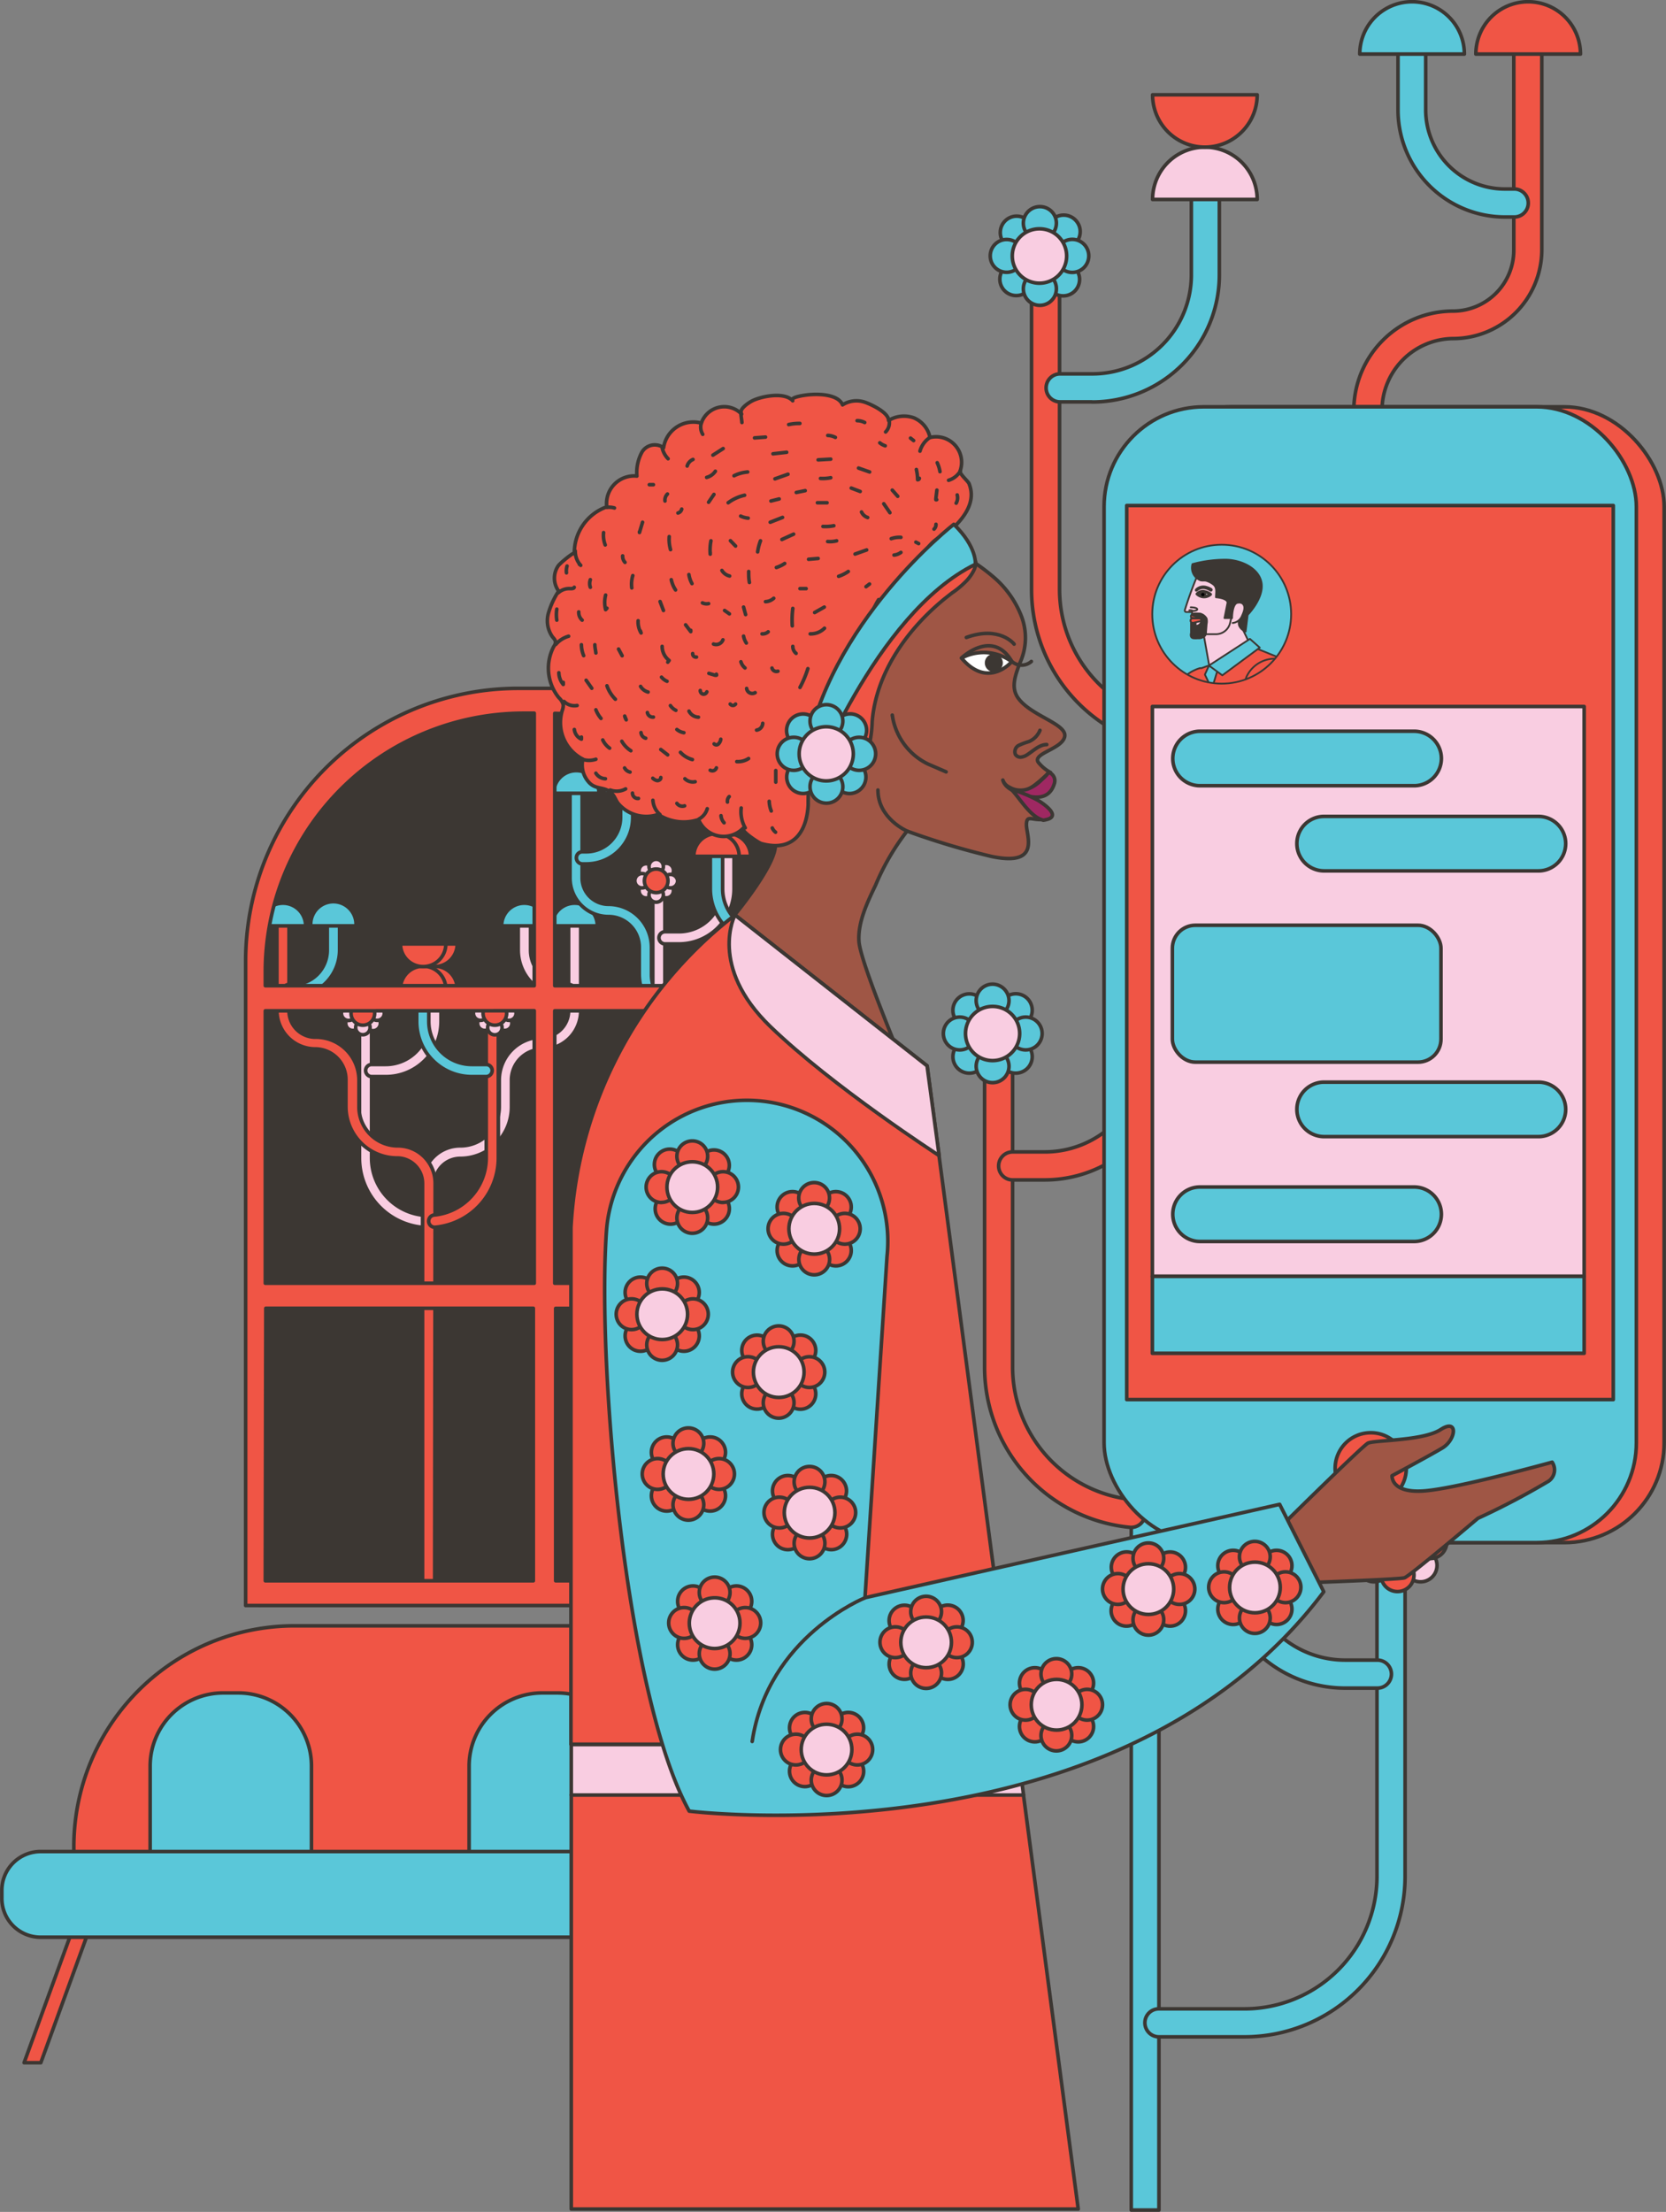 <svg xmlns="http://www.w3.org/2000/svg" viewBox="0 0 162.44 215.58" xmlns:v="https://vecta.io/nano"><rect x="0" y="0" width="162.44" height="215.58" fill="#808080" stroke="none"/><style><![CDATA[.B{stroke:#3c3733}.C{stroke-linejoin:round}.D{stroke-width:.35}.E{fill:#f05545}.F{fill:#f9cde1}.G{fill:#5ac7d9}.H{stroke-linecap:round}.I{fill:none}.J{fill:#3c3733}.K{stroke-width:.173}]]></style><defs><clipPath id="A"><circle cx="119.12" cy="59.86" r="6.77" class="B C G K"/></clipPath></defs><path d="M3.98 201.04H2.35l5.96-16.37h1.62l-5.95 16.37zm24.74-42.58H67.8a0 0 0 0 1 0 0v23.74a0 0 0 0 1 0 0H7.2a0 0 0 0 1 0 0V180a21.52 21.52 0 0 1 21.52-21.54z" class="B C D E"/><g class="G B C D"><path d="M52.87 165h1.47a7.13 7.13 0 0 1 7.13 7.13v10.07a0 0 0 0 1 0 0H45.74a0 0 0 0 1 0 0v-10.04a7.13 7.13 0 0 1 7.13-7.16zm-31.1 0h1.47a7.13 7.13 0 0 1 7.13 7.13v10.07a0 0 0 0 1 0 0H14.64a0 0 0 0 1 0 0v-10.04a7.13 7.13 0 0 1 7.13-7.16z"/><path d="M4 180.46h59.4a0 0 0 0 1 0 0v8.35a0 0 0 0 1 0 0H4A3.78 3.78 0 0 1 .18 185v-.78A3.78 3.78 0 0 1 4 180.46z"/></g><g class="E B C D"><path d="M117.6 132.48h-2.72v-69.3a8.45 8.45 0 0 1 8.43-8.44A8.73 8.73 0 0 0 132 46v-6a9.69 9.69 0 0 1 9.67-9.68 5.94 5.94 0 0 0 5.93-5.93V4.7h2.73v19.67A8.66 8.66 0 0 1 141.7 33a7 7 0 0 0-6.95 7v6a11.45 11.45 0 0 1-11.44 11.44 5.71 5.71 0 0 0-5.71 5.71z"/><path d="M116.24,71.73a1.37,1.37,0,0,1-1.49,1.36A15.69,15.69,0,0,1,100.58,57.5V26.77h2.73V57.5A13,13,0,0,0,115,70.37a1.37,1.37,0,0,1,1.24,1.36Z"/></g><g class="G B C D"><path d="M106.45 39.17h-3.14a1.36 1.36 0 0 1-1.31-1.36h0a1.36 1.36 0 0 1 1.36-1.37h3.14a9.65 9.65 0 0 0 9.66-9.66V19h2.73v7.8a12.39 12.39 0 0 1-12.44 12.38zm41.18-18.02h-.87a10.44 10.44 0 0 1-10.45-10.44v-6h2.7v6a7.72 7.72 0 0 0 7.72 7.71h.87a1.37 1.37 0 0 1 1.41 1.37h0a1.36 1.36 0 0 1-1.37 1.36z"/><path d="M142.78,5.27a5.1,5.1,0,0,0-10.2,0Z"/></g><path d="M112.38,19.44a5.1,5.1,0,1,1,10.2,0Z" class="B C D F"/><path d="M122.58 9.24a5.1 5.1 0 1 1-10.2 0zm31.52-3.97a5.1 5.1 0 0 0-10.2 0z" class="E B C D"/><g class="G B C D"><path d="M102.5 28.34a1.602 1.602 0 0 1 2.27-2.26 1.602 1.602 0 1 1-2.27 2.26zM98 23.8a1.6 1.6 0 1 1 2.26 0 1.6 1.6 0 0 1-2.26 0zm6.76 0a1.61 1.61 0 0 1-2.27-2.27 1.61 1.61 0 1 1 2.27 2.27zm-4.54 4.54a1.6 1.6 0 1 1 0-2.26 1.59 1.59 0 0 1 0 2.26z"/><path d="M104.56 26.55a1.61 1.61 0 1 1 1.6-1.61 1.61 1.61 0 0 1-1.6 1.61z"/><circle cx="98.15" cy="24.94" r="1.6"/><path d="M103 21.74a1.61 1.61 0 1 1-1.6-1.6 1.6 1.6 0 0 1 1.6 1.6zm0 6.4a1.61 1.61 0 1 1-1.6-1.6 1.6 1.6 0 0 1 1.6 1.6z"/></g><path d="M104,24.94a2.65,2.65,0,1,1-2.64-2.64A2.65,2.65,0,0,1,104,24.94Z" class="B C D F"/><g class="G B C D"><path d="M125.94 122.73h-8.34a1.36 1.36 0 0 1-1.36-1.36h0a1.36 1.36 0 0 1 1.36-1.37h8.34a12.93 12.93 0 0 0 12.93-12.93V76.35h2.73v30.73a15.66 15.66 0 0 1-15.66 15.65z"/><path d="M138.87 88.75h-3.14a12.39 12.39 0 0 1-12.39-12.39v-7.8h2.73v7.8a9.67 9.67 0 0 0 9.66 9.64h3.14a1.36 1.36 0 0 1 1.36 1.36h0a1.36 1.36 0 0 1-1.36 1.39z"/></g><g class="E B C D"><path d="M129.8,69a5.1,5.1,0,0,0-10.2,0Z"/><path d="M129.8,58.82a5.1,5.1,0,0,1-10.2,0Z"/></g><path d="M139.7 77.92a1.6 1.6 0 0 0 0-2.27 1.61 1.61 0 0 0-2.27 2.27 1.6 1.6 0 0 0 2.27 0zm4.52-4.52a1.6 1.6 0 1 0-2.26 0 1.6 1.6 0 0 0 2.26 0zm-6.8 0a1.62 1.62 0 0 0 2.27 0 1.61 1.61 0 1 0-2.27-2.27 1.62 1.62 0 0 0 0 2.27zm4.58 4.52a1.602 1.602 0 0 0 2.26-2.27 1.602 1.602 0 1 0-2.26 2.27z" class="F B C D"/><path d="M137.62 76.12a1.6 1.6 0 1 0-1.6-1.6 1.6 1.6 0 0 0 1.6 1.6zm6.38 0a1.6 1.6 0 1 0-1.6-1.6 1.6 1.6 0 0 0 1.6 1.6zm-4.78-4.82a1.61 1.61 0 1 0 1.6-1.6 1.61 1.61 0 0 0-1.6 1.6zm0 6.42a1.61 1.61 0 1 0 1.6-1.6 1.61 1.61 0 0 0-1.6 1.6z" class="E B C D"/><path d="M138.18 74.52a2.65 2.65 0 1 0 2.64-2.64 2.64 2.64 0 0 0-2.64 2.64zM113 215.4h-2.7V139a8.44 8.44 0 0 1 8.43-8.43 8.73 8.73 0 0 0 8.72-8.72v-6a9.69 9.69 0 0 1 9.68-9.68 5.94 5.94 0 0 0 5.93-5.93V80.48h2.72v19.67a8.67 8.67 0 0 1-8.65 8.66 7 7 0 0 0-6.95 7v6a11.47 11.47 0 0 1-11.45 11.45A5.71 5.71 0 0 0 113 139z" class="G B C D"/><g class="E B C D"><path d="M111.66 147.5a1.36 1.36 0 0 1-1.48 1.36A15.68 15.68 0 0 1 96 133.29v-30.73h2.73v30.73a13 13 0 0 0 11.69 12.87 1.36 1.36 0 0 1 1.24 1.35z"/><path d="M101.87 115h-3.14a1.36 1.36 0 0 1-1.36-1.37h0a1.36 1.36 0 0 1 1.36-1.36h3.14a9.66 9.66 0 0 0 9.66-9.67v-7.83h2.73v7.8A12.4 12.4 0 0 1 101.87 115z"/></g><g class="G B C D"><path d="M143.06 96.94h-.88a10.45 10.45 0 0 1-10.45-10.45v-6h2.73v6a7.72 7.72 0 0 0 7.72 7.72h.88a1.36 1.36 0 0 1 1.36 1.36h0a1.36 1.36 0 0 1-1.36 1.37z"/><path d="M128,81.06a5.1,5.1,0,1,1,10.2,0" class="H"/></g><path d="M118,95.23a5.1,5.1,0,1,0-10.2,0Z" class="B C D F"/><g class="E B C D"><path d="M118,85a5.1,5.1,0,1,1-10.2,0Z"/><path d="M139.32,81.06a5.1,5.1,0,0,1,10.2,0" class="H"/></g><g class="G B C D"><path d="M97.9 104.13a1.61 1.61 0 1 1 2.27 0 1.62 1.62 0 0 1-2.27 0zm-4.52-4.53a1.6 1.6 0 1 1 2.26 0 1.6 1.6 0 0 1-2.26 0zm6.8 0a1.61 1.61 0 1 1-2.27-2.27 1.6 1.6 0 0 1 2.27 0 1.62 1.62 0 0 1 0 2.27zm-4.54 4.53a1.6 1.6 0 1 1 0-2.27 1.61 1.61 0 0 1 0 2.27z"/><path d="M100 102.33a1.6 1.6 0 1 1 1.61-1.6 1.6 1.6 0 0 1-1.61 1.6zm-6.43 0a1.6 1.6 0 1 1 1.61-1.6 1.6 1.6 0 0 1-1.61 1.6z"/><path d="M98.38 97.52a1.6 1.6 0 1 1-1.6-1.6 1.61 1.61 0 0 1 1.6 1.6zm0 6.4a1.6 1.6 0 1 1-1.6-1.6 1.61 1.61 0 0 1 1.6 1.6z"/></g><path d="M99.42 100.73a2.64 2.64 0 1 1-2.64-2.64 2.64 2.64 0 0 1 2.64 2.64z" class="B C D F"/><g class="G B C D"><path d="M121.36 198.52H113a1.37 1.37 0 0 1-1.37-1.37h0a1.36 1.36 0 0 1 1.37-1.36h8.33a12.93 12.93 0 0 0 12.93-12.93v-30.73H137v30.73a15.66 15.66 0 0 1-15.64 15.66z"/><path d="M134.3 164.53h-3.14a12.39 12.39 0 0 1-12.39-12.39v-7.8h2.73v7.8a9.66 9.66 0 0 0 9.66 9.66h3.14a1.37 1.37 0 0 1 1.37 1.37h0a1.37 1.37 0 0 1-1.37 1.36z"/></g><g class="E B C D"><path d="M125.23,144.8a5.1,5.1,0,1,0-10.2,0Z"/><path d="M125.23,134.6a5.1,5.1,0,1,1-10.2,0Z"/></g><path d="M135.1 153.7a1.6 1.6 0 1 0-2.26 0 1.59 1.59 0 0 0 2.26 0zm4.55-4.53a1.61 1.61 0 0 0-2.27-2.27 1.61 1.61 0 1 0 2.27 2.27zm-6.8 0a1.602 1.602 0 1 0 2.26-2.27 1.602 1.602 0 0 0-2.26 2.27zm4.53 4.53a1.6 1.6 0 1 0 0-2.26 1.6 1.6 0 0 0 0 2.26z" class="F B C D"/><path d="M133 151.9a1.61 1.61 0 1 0-1.6-1.61 1.6 1.6 0 0 0 1.6 1.61zm6.45 0a1.61 1.61 0 1 0-1.6-1.61 1.6 1.6 0 0 0 1.6 1.61zm-4.8-4.8a1.61 1.61 0 1 0 1.61-1.6 1.61 1.61 0 0 0-1.61 1.6zm0 6.4a1.61 1.61 0 1 0 1.61-1.6 1.61 1.61 0 0 0-1.61 1.6z" class="E B C D"/><path d="M133.6 150.3a2.65 2.65 0 1 0 2.65-2.64 2.65 2.65 0 0 0-2.65 2.64z" class="B C D G"/><path d="M25.32 156.47v-62.5a25.51 25.51 0 0 1 25.52-25.52h5.22c13.807 0 25 11.193 25 25v63H25.32z" class="B C D J"/><g class="F B C D"><path d="M42.38 115.33H41.2a3.67 3.67 0 0 1 3.7-3.65 3.79 3.79 0 0 0 3.78-3.78v-2.63a4.2 4.2 0 0 1 4.19-4.19 2.57 2.57 0 0 0 2.57-2.57V90h1.18v8.52a3.75 3.75 0 0 1-3.75 3.75 3 3 0 0 0-3 3v2.63a5 5 0 0 1-5 5 2.5 2.5 0 0 0-2.49 2.43zm-.54 4.32a6.79 6.79 0 0 1-6.79-6.78v-13.3h1.18v13.3a5.61 5.61 0 0 0 5.61 5.6z"/><path d="M37.6 104.93h-1.36a.6.6 0 0 1-.59-.59h0a.59.59 0 0 1 .59-.59h1.36a4.19 4.19 0 0 0 4.19-4.19v-3.38H43v3.38a5.37 5.37 0 0 1-5.41 5.37zm17.84-7.8h-.38a4.53 4.53 0 0 1-4.53-4.53V90h1.2v2.6a3.34 3.34 0 0 0 3.34 3.35h.38a.58.58 0 0 1 .59.59h0a.58.58 0 0 1-.59.58z"/></g><path d="M53.33,90.24a2.21,2.21,0,0,0-4.42,0Z" class="B C D G"/><g class="E H B C D"><path d="M40.16,96.38a2.21,2.21,0,0,1,4.42,0H40.16"/><path d="M40.16,92a2.21,2.21,0,1,0,4.42,0H40.16"/></g><path d="M58.24,90.24a2.21,2.21,0,0,0-4.42,0Z" class="B C D G"/><g class="F B C D"><path d="M35.88 100.24a.71.71 0 0 1 0-1 .69.69 0 0 1 1 0 .71.71 0 0 1 0 1 .69.69 0 0 1-1 0z"/><circle cx="34.4" cy="97.78" r=".69"/><path d="M36.86 98.27a.69.69 0 1 1 0-1 .69.69 0 0 1 0 1z"/><circle cx="34.4" cy="99.74" r=".69"/><circle cx="36.78" cy="98.76" r=".69"/><path d="M34 99.46a.7.7 0 1 1 .69-.7.7.7 0 0 1-.69.7zm2.08-2.1a.7.7 0 1 1-.69-.69.69.69 0 0 1 .69.69zm0 2.78a.7.7 0 1 1-.69-.69.69.69 0 0 1 .69.69z"/></g><g class="E B C D"><path d="M36.53 98.76a1.15 1.15 0 1 1-1.14-1.14 1.15 1.15 0 0 1 1.14 1.14zM42.38 156H41.2v-40.67a2.48 2.48 0 0 0-2.47-2.47 5 5 0 0 1-5-5v-2.63a3 3 0 0 0-3-3A3.75 3.75 0 0 1 27 98.51V90h1.18v8.52a2.57 2.57 0 0 0 2.57 2.57 4.2 4.2 0 0 1 4.25 4.18v2.63a3.79 3.79 0 0 0 3.78 3.78 3.64 3.64 0 0 1 3.65 3.65z"/><path d="M41.8 119h0a.59.59 0 0 1 .54-.58 5.61 5.61 0 0 0 5.07-5.58V99.56h1.18v13.3a6.79 6.79 0 0 1-6.14 6.75.59.59 0 0 1-.65-.62z"/></g><g class="G B C D"><path d="M47.4 104.93H46a5.37 5.37 0 0 1-5.37-5.37v-3.38h1.18v3.38a4.19 4.19 0 0 0 4.19 4.19h1.4a.59.59 0 0 1 .59.59h0a.6.6 0 0 1-.59.59zm-18.83-7.8h-.38a.58.58 0 0 1-.59-.59h0a.58.58 0 0 1 .59-.59h.38a3.34 3.34 0 0 0 3.34-3.35V90h1.2v2.6a4.53 4.53 0 0 1-4.53 4.52z"/><path d="M30.3,90.24a2.21,2.21,0,1,1,4.41,0Z"/></g><g class="E B C D"><path d="M43.47,96.38a2.21,2.21,0,0,0-4.42,0Z"/><path d="M43.47,92a2.21,2.21,0,0,1-4.42,0Z"/></g><path d="M29.8 90.24a2.21 2.21 0 1 0-4.42 0z" class="B C D G"/><g class="F B C D"><circle cx="47.26" cy="99.74" r=".69"/><circle cx="49.22" cy="97.78" r=".69"/><circle cx="47.26" cy="97.78" r=".69"/><circle cx="49.22" cy="99.74" r=".69"/><circle cx="46.85" cy="98.76" r=".69"/><circle cx="49.63" cy="98.76" r=".69"/><path d="M47.55 97.37a.7.7 0 1 0 .69-.69.69.69 0 0 0-.69.69zm0 2.78a.7.7 0 1 0 .69-.69.69.69 0 0 0-.69.69z"/></g><path d="M47.1 98.76a1.15 1.15 0 1 0 1.14-1.14 1.15 1.15 0 0 0-1.14 1.14z" class="B C D E"/><g class="F B C D"><path d="M71 102.4h-1.2a3.68 3.68 0 0 1 3.7-3.66A3.77 3.77 0 0 0 77.27 95v-2.65a4.2 4.2 0 0 1 4.2-4.19A2.58 2.58 0 0 0 84 85.59v-8.52h1.18v8.52a3.75 3.75 0 0 1-3.75 3.75 3 3 0 0 0-3 3V95a5 5 0 0 1-5 5 2.49 2.49 0 0 0-2.43 2.41zm-.57 4.33a6.79 6.79 0 0 1-6.78-6.73V86.63h1.18V100a5.6 5.6 0 0 0 5.6 5.6z"/><path d="M66.2 92h-1.36a.6.6 0 0 1-.59-.6h0a.6.6 0 0 1 .59-.59h1.36a4.19 4.19 0 0 0 4.19-4.18v-3.37h1.18v3.38A5.37 5.37 0 0 1 66.19 92zM84 84.2h-.38a4.53 4.53 0 0 1-4.53-4.53v-2.6h1.18v2.6A3.35 3.35 0 0 0 83.66 83H84a.59.59 0 0 1 .59.59h0a.6.6 0 0 1-.59.61z"/></g><path d="M81.93,77.32a2.21,2.21,0,0,0-4.42,0Z" class="B C D G"/><path d="M68.76 83.46a2.21 2.21 0 0 1 4.42 0h-4.42m0-4.46a2.21 2.21 0 1 0 4.42 0h-4.42" class="E H B C D"/><path d="M86.84,77.32a2.21,2.21,0,0,0-4.42,0Z" class="B C D G"/><g class="F B C D"><circle cx="64.97" cy="86.82" r=".69"/><path d="M62.5 85.35a.69.69 0 1 1 1 0 .69.69 0 0 1-1 0zm2.96 0a.69.69 0 0 1-1 0 .68.68 0 0 1 0-1 .707.707 0 0 1 1 1z"/><path d="M63.5 87.3a.68.68 0 0 1-1 0 .69.69 0 1 1 1 0zm1.87-.76a.7.7 0 0 1-.69-.7.7.7 0 0 1 1.39 0 .7.7 0 0 1-.7.7z"/><path d="M62.6 86.54a.7.7 0 0 1-.7-.7.7.7 0 1 1 .7.7zm2.08-2.1a.7.7 0 1 1-.7-.69.7.7 0 0 1 .7.69zm0 2.78a.7.7 0 1 1-.7-.69.69.69 0 0 1 .7.69z"/></g><path d="M65.13 85.84A1.15 1.15 0 1 1 64 84.7a1.15 1.15 0 0 1 1.13 1.14z" class="B C D E"/><g class="G B C D"><path d="M71 180h-1.2v-77.6a2.47 2.47 0 0 0-2.47-2.47 5 5 0 0 1-5-5v-2.6a3 3 0 0 0-3-3 3.75 3.75 0 0 1-3.75-3.75v-8.53h1.18v8.52a2.57 2.57 0 0 0 2.57 2.57 4.2 4.2 0 0 1 4.19 4.19V95a3.78 3.78 0 0 0 3.78 3.77 3.66 3.66 0 0 1 3.7 3.64z"/><path d="M70.4 106.1h0a.6.6 0 0 1 .53-.59A5.6 5.6 0 0 0 76 100V86.63h1.2V100a6.8 6.8 0 0 1-6.19 6.7.59.59 0 0 1-.61-.59z"/><path d="M76 92h-1.37a5.38 5.38 0 0 1-5.37-5.37v-3.37h1.2v3.38a4.18 4.18 0 0 0 4.18 4.18H76a.59.59 0 0 1 .59.59h0A.59.59 0 0 1 76 92zm-18.83-7.8h-.38a.59.59 0 0 1-.59-.59h0a.58.58 0 0 1 .59-.59h.38a3.35 3.35 0 0 0 3.34-3.35v-2.6h1.18v2.6a4.52 4.52 0 0 1-4.52 4.53z"/><path d="M58.9 77.32a2.21 2.21 0 0 1 4.42 0z"/></g><path d="M72.07 83.46a2.21 2.21 0 0 0-4.42 0zm0-4.46a2.21 2.21 0 0 1-4.42 0z" class="E B C D"/><path d="M58.4 77.32a2.21 2.21 0 0 0-4.42 0z" class="B C D G"/><g class="F B C D"><circle cx="75.86" cy="86.82" r=".69"/><path d="M78.3 85.35a.69.69 0 1 0-1 0 .69.69 0 0 0 1 0zm-2.93 0a.69.69 0 1 0 0-1 .69.69 0 0 0 0 1z"/><circle cx="77.82" cy="86.82" r=".69"/><path d="M75.45 86.54a.71.71 0 0 0 .7-.7.7.7 0 0 0-.7-.69.69.69 0 0 0-.69.69.7.7 0 0 0 .69.7zm2.78 0a.7.7 0 0 0 .69-.7.69.69 0 0 0-.69-.69.7.7 0 0 0-.7.69.71.71 0 0 0 .7.7z"/><path d="M76.15 84.45a.69.69 0 1 0 .69-.69.69.69 0 0 0-.69.69zm0 2.78a.69.69 0 1 0 .69-.69.69.69 0 0 0-.69.69z"/></g><g class="E B C D"><path d="M75.7 85.84a1.14 1.14 0 1 0 1.14-1.14 1.15 1.15 0 0 0-1.14 1.14z"/><path d="M82.42 95.37a28.28 28.28 0 0 0-28.28-28.28h-3.6a26.59 26.59 0 0 0-26.59 26.59v62.8h58.48zm-2.33.7h-26V69.53a26.56 26.56 0 0 1 26 26.55zm0 29h-26V98.52h26zm-29-55.56h1v26.56H25.87v-1.35a25.21 25.21 0 0 1 25.21-25.21zm1 29v26.56H25.87V98.52zm-26.17 29H52v26.56H25.87zm28.26 26.56v-26.55h26v26.56z"/><rect x="110.36" y="39.65" width="51.9" height="110.7" rx="9.73"/></g><rect x="107.65" y="39.65" width="51.9" height="110.7" rx="9.73" class="B C D G"/><path d="M109.86 49.27h47.44v87.14h-47.44zm27.26 93.83a3.47 3.47 0 1 1-3.47-3.46 3.46 3.46 0 0 1 3.47 3.46z" class="E B C D"/><circle cx="119.12" cy="59.86" r="6.77" class="G"/><g clip-path="url(#A)" class="B C K"><path d="M120.02 58.95l.88-.57-.97.4V59l-2.76 1.77 1.25 7 1.53-2.1 2-2.73-1.94-4z" class="F"/><g class="H"><path d="M119 84.3h.68l.64-16.5.9-4.1-1.43.5-.57.2-.53.18-.57.2-.53.18-.44.16H117a3.05 3.05 0 0 0-.53.2 3.33 3.33 0 0 0-.58.33 4.06 4.06 0 0 0-1.13 1.16 4 4 0 0 0-.63 2l-.6 15.16h.55" class="E"/><g class="F"><path d="M116 84.2h.52m-1.6-.05l.52.02m-1.6-.07l.53.02m-1.6-.05l.52.02"/></g></g><path d="M117.88 64.87L122 63l2.8 1.13c1.6.64 2.6 2.2 1 3.86l-.65 16.63-7.3-.28.65-16.52z" class="E"/><path d="M118.13 55.37s-.33-1-1.1.07a36.93 36.93 0 0 0-1.5 4 .15.15 0 0 0 .14.21h.56v2.16h2.33a1.41 1.41 0 0 0 1.37-1.07l.36-1.5s1.53-4.3-2.15-3.88z" class="F"/><path d="M120.85 73h0v-.47.47z" class="I"/><path d="M111.1 75.28l.67-2.4 9.08.35v-.7L121 69a10.47 10.47 0 0 1 .52-3 3.06 3.06 0 0 1 2.4-1.78 3 3 0 0 1 3.27 2.26l-.28 7.28a5.05 5.05 0 0 1-5.52 4.85 24.34 24.34 0 0 1-10.3-3.33z" class="E"/><path d="M121 69l-.13 3.53L121 69z" fill="#e37721"/><path d="M121.45 61.55l.2-1.62s1.52-1.54 1.37-3-1.85-2.32-3.42-2.38a12.3 12.3 0 0 0-3.33.43 1.3 1.3 0 0 0 .76 1.57c.17.07.42 0 .6.06a2.15 2.15 0 0 1 .67.35c.4.3.26.8.26 1.25 0 0 1.12.08 1.13.53l-.3 1.5h.75s.3-1.53.57-1.35-.06 1.66.12 2.1a1 1 0 0 0 .63.55z" class="J"/><path d="M120.13 60.24s0-1.26.46-1.47c0 0 .43-.15.64.14s.06.72-.17 1.2a1.1 1.1 0 0 1-.87.61" class="F H"/><path d="M116.25 60.27h.9v.25l-.8.18a.22.22 0 0 1-.27-.21h0a.22.22 0 0 1 .18-.22z" class="E"/><path d="M116.6 57.56a.08.08 0 0 0 .1 0 .88.88 0 0 1 .85-.21 1.49 1.49 0 0 1 .45.2.08.08 0 0 0 .12 0 .09.09 0 0 0 0-.13 1.48 1.48 0 0 0-.5-.22 1 1 0 0 0-1 .25.08.08 0 0 0 0 .12z" class="J"/><path d="M118 57.9s-.84-.55-1.3 0a.93.93 0 0 0 1.29 0z" fill="#fff"/><path d="M116.68 57.93a.05.05 0 0 1 0-.08.81.81 0 0 1 .86-.22 1.15 1.15 0 0 1 .54.27.07.07 0 0 1 0 .06 1 1 0 0 1-1.14.15.92.92 0 0 1-.26-.18zm.52-.2a.59.59 0 0 0-.4.17.86.86 0 0 0 1.11 0 1.4 1.4 0 0 0-.71-.17z" class="J"/><path d="M117.06 57.83a.25.25 0 1 0 .44.24.24.24 0 0 0-.1-.34.25.25 0 0 0-.34.1z"/><g class="H I"><path d="M120.84 73.24s3.15.68 3.78 3.45m-8.52-17.5s.54 0 .63.16-.37.2-.37.2-.33-.14-.4-.06"/></g><path d="M117.15,60.27l-.93-.34s-.18,0-.07.28Z" class="E"/><path d="M117 59.8a1 1 0 0 1 .65.49 1.18 1.18 0 0 1 0 .53l-.06.78a.93.93 0 0 1-.07.33.85.85 0 0 1-.73.28 2.09 2.09 0 0 1-.43 0 .3.3 0 0 1-.23-.16.55.55 0 0 1 0-.36v-1a.9.9 0 0 0 .46 0c-.05 0 0 .25 0 .3a.49.49 0 0 0 .49-.29.48.48 0 0 0-.13-.55c-.15-.13-.76-.12-.74-.26s.67-.1.8-.08z" class="J"/><g class="G"><path d="M117.88 64.87l-.4.88.33.68-.55 6.43 1.67-.16-.58-6.18.37-1.22-.85-.43z"/><path d="M117.88 64.87l1.3.95 3.65-2.7-.96-.85-4 2.6z"/></g></g><g class="B C"><circle cx="119.12" cy="59.86" r="6.77" class="I K"/><g class="D"><path d="M112.36 68.86h42.1v55.53h-42.1z" class="F"/><g class="G"><path d="M112.36 124.4h42.1v7.5h-42.1zm25.48-47.82H117a2.65 2.65 0 0 1-2.65-2.65h0a2.66 2.66 0 0 1 2.65-2.66h20.88a2.66 2.66 0 0 1 2.66 2.66h0a2.66 2.66 0 0 1-2.7 2.65zm0 44.42H117a2.66 2.66 0 0 1-2.65-2.66h0a2.65 2.65 0 0 1 2.65-2.65h20.88a2.66 2.66 0 0 1 2.66 2.65h0a2.66 2.66 0 0 1-2.7 2.66zM150 84.88h-20.9a2.66 2.66 0 0 1-2.65-2.66h0a2.65 2.65 0 0 1 2.65-2.65H150a2.66 2.66 0 0 1 2.66 2.65h0a2.66 2.66 0 0 1-2.66 2.66zm0 25.9h-20.9a2.66 2.66 0 0 1-2.65-2.66h0a2.65 2.65 0 0 1 2.65-2.65H150a2.66 2.66 0 0 1 2.66 2.65h0a2.66 2.66 0 0 1-2.66 2.66z"/><rect x="114.31" y="90.18" width="26.19" height="13.34" rx="2.24"/></g><path d="M125.62 148.06s7.18-7.08 7.75-7.4 5.35-.2 7.1-1.33 1.5 1 .16 1.8-4.9 2.7-4.9 2.7-.14 1.73 3.14 1.48 12.47-2.8 12.47-2.8a1.34 1.34 0 0 1-.33 1.84 73.14 73.14 0 0 1-6.91 3.63s-6.63 5.62-7.16 5.8-12.36.58-12.36.58zM99.5 77.36c-.22-.07-.3-.12 0-.12.83 0 2.78-1.95 2.78-1.95h.15a3.85 3.85 0 0 1-1.2-1c-.56-.88 2.34-1.28 2.58-2.5s-3.22-2-4.5-3.7c-.8-1.06-.3-2.27.1-3.4a5.88 5.88 0 0 0 .15-4.71A9.54 9.54 0 0 0 97 56.35a19.6 19.6 0 0 0-2.19-1.65 5.5 5.5 0 0 0-.4-1.37c-.32-.72-4.18-2.1-4.18-2.1C68.55 53.73 75 80.43 75.55 82.1s-3.9 7.06-3.9 7.06l18.4 19.26s-6.14-14.17-6.3-16.67c-.12-1.87.84-3.85 1.63-5.5A23.11 23.11 0 0 1 88.44 81a75.41 75.41 0 0 0 8.18 2.46c4.9 1.05 3.46-2 3.46-3.06s.56-.4 1.64-.54c-1.4-.27-2.05-2.02-2.2-2.5z" fill="#9f5645"/><path d="M99.5 77.36v-.12c-.3 0-.22.05 0 .12z" class="E"/><g fill="#9f2862"><path d="M99.44 77.34c1.33.5 2.88.7 3.37-1a.86.86 0 0 0-.41-1h-.15c-.07 0-.17.17-.22.22l-.23.23-.5.46a3.65 3.65 0 0 1-1.14.67 2.14 2.14 0 0 1-1.73-.19 1.21 1.21 0 0 1-.65-.7c.22.73.97 1.06 1.66 1.3z"/><path d="M101.2 78a13.18 13.18 0 0 0-2.59-1.06c.84.87 1.85 2.7 3.12 3a2.84 2.84 0 0 0 .45-.1c1.37-.45-.98-1.84-.98-1.84z"/></g><path d="M77.17 39.1a2.62 2.62 0 0 0 .24.68m4.93-.38a1.47 1.47 0 0 0-.78 1.24m-7.46-.14l1-.14m4.55-.56a.43.43 0 0 1 .54.08" class="H I"/><path d="M94.5 47.16c-.13-.3-1-1-.88-1.28a2.49 2.49 0 0 0-2.94-3.24 2.67 2.67 0 0 0-1.59-1.92 2.89 2.89 0 0 0-2.45.26c0-.76-1.62-1.53-2.26-1.76a2.54 2.54 0 0 0-2.23.24c-.4-1-2.2-1.07-3.1-1-.18 0-2.12.2-1.76.6-.78-.88-3-.46-3.93 0-.3.15-1.4.84-1.05 1.3a2.36 2.36 0 0 0-3.93.88 2.93 2.93 0 0 0-3.68 2.4 1.46 1.46 0 0 0-2.1.41 4.19 4.19 0 0 0-.5 2.35 2.69 2.69 0 0 0-2.94 3A4.75 4.75 0 0 0 56 53.94c0-.2-1.47 1-1.6 1.25a2.14 2.14 0 0 0 .07 2.42 7.93 7.93 0 0 0-1 2.16 2.72 2.72 0 0 0 .39 2.29c.14.17.32.34.3.56A.76.76 0 0 1 54 63a4.55 4.55 0 0 0 .49 5 1.46 1.46 0 0 1 .43.68 1.43 1.43 0 0 1-.09.54 4 4 0 0 0 2 4.77 2.5 2.5 0 0 0 .66 2.33c.58.57 1.24.4 1.85.76s.63.9 1 1.3a3.59 3.59 0 0 0 3.83 1 4.6 4.6 0 0 0 3.94.5 2.65 2.65 0 0 0 4.35.84c-.23.28 1.53 1.44 1.78 1.5 3 .83 4.4-1 4.56-3.76a38.38 38.38 0 0 1 .2-4.1 14.27 14.27 0 0 1 1.72-4.21l4.15-7.68c1.15-2.13 2.1-3.92 4.24-5.2 1.62-1 4.1-2.26 6-2.23a3.58 3.58 0 0 0-2.84-3c1.4-1.16 3-2.9 2.23-4.86z" class="E"/><path d="M54.44 57.77a1.58 1.58 0 0 1 1.15-.4c.16 0 .36 0 .4-.13m.1-3.54a2 2 0 0 0 .53 1.4.24.24 0 0 0-.13-.1m37.15-9.1a2 2 0 0 1-1.15.91m-.26 5.3a3.34 3.34 0 0 0-1.65 1.14m-26-9.54a2.23 2.23 0 0 0 .56 1m7.1-4.53c0 .33.07.66.1 1m-3.94-.01a1.35 1.35 0 0 0 .12 1.16M86.7 41a1.28 1.28 0 0 1-.35 1.1m4.35.52a2.35 2.35 0 0 0-1 1.35M54.2 62.8a2.58 2.58 0 0 1 1.24-.79M55 68.37a1.43 1.43 0 0 0 1.27.39m.5 5.24a2.09 2.09 0 0 0 1.33 0m1.4 3a1.8 1.8 0 0 0 1.5-.11m3.35 2.5a2 2 0 0 1-.69-1.39m4.5 1.82a1.67 1.67 0 0 0 .8-1m3.7 1.87a3.19 3.19 0 0 1-.39-1.94m6.5-13.58A10.72 10.72 0 0 1 78 67m-13.44-4a1.75 1.75 0 0 0 .68 1.37l-.13.17m-5.93 2.3a3.46 3.46 0 0 0 .82 1.31m.63 4.1a2.67 2.67 0 0 0 .88.92m5.67-3.86a1.07 1.07 0 0 0 .92.59m-1.75 3.43a2.44 2.44 0 0 0 1.16.7m4.33.2a1.88 1.88 0 0 0 1.15-.3m.78-2.77a.7.7 0 0 0 .6-.66M61.7 56.1a2.87 2.87 0 0 0-.1 1.2m-2.55.7a2.85 2.85 0 0 0 0 1.42l.13-.14m5.9-11.13a.81.81 0 0 0-.24.68M62.22 60.5a2.07 2.07 0 0 0 .29 1.19l-.07-.2M58 62.84c0 .27.07.53.1.8m4.55-12.74l-.3 1v-.07m2.9.47a3.62 3.62 0 0 0 .13 1.27m.07 2.93a2.91 2.91 0 0 0 .42 1m.98 3.4l.5.66v-.13m3.3-1.93l.47.33m-8.66 7.07a1.22 1.22 0 0 0 .73.55m5.93-1.82l.6.18h.13c.04 0 0-.1 0-.1m-.53-13a4.75 4.75 0 0 0-.07 1.3v-.18m-.16-4.88l.52-.76m-.1-3.83l1-.64m-11.33 5.73a1.78 1.78 0 0 1 .73.06m3.4-2.27h.4m-4.86 4.67a2.58 2.58 0 0 0 .16 1.2m1.7 1.07a.87.87 0 0 0 .23.63M66.1 50a.51.51 0 0 0 .37-.38m.53-4.2a1 1 0 0 1 .57-.64m6-2.1l1.07-.08m-3.07 3.77A3.69 3.69 0 0 1 72.9 46m-4 .53a1.49 1.49 0 0 0 .85-.6m5.62-1.7l1.33-.15m.2-2.7a4.76 4.76 0 0 1 1.09-.11m5.58-.27a1.59 1.59 0 0 1 .74.18m-3.6 1.26a1.73 1.73 0 0 1 .74.19m4.33.53a1.62 1.62 0 0 0 .53.29m2.47-.75l.3.24-.3-.24m.57 3.06a5 5 0 0 1 .12 1 .17.17 0 0 0 .17-.14m1.74-1.52a3.37 3.37 0 0 1 .27.87m-.3 1.8l-.1.83v.1c0 .02.1 0 .08 0m2-.46a1.06 1.06 0 0 1-.1.8m-1.97 2.06a.59.59 0 0 1-.19.47m1.96 2l.4.34m-2.03.74a.76.76 0 0 1 .29.39m-2.9.33l-.86 1m-2.26 2.07a6.87 6.87 0 0 0-.83 1.88m-1.65 2.46l-.23 1m-1.7 2.13a10 10 0 0 1-.44 1m-2.62 3a3.52 3.52 0 0 0-.34 1.27M77 73.43a4.94 4.94 0 0 0 0 1.33l-.08-.2m-1.28.54v1.13M75 78.1a2.78 2.78 0 0 0 .2.94m.1 1.66a1.07 1.07 0 0 0 .32.41m-4.52-3.47a.62.62 0 0 0-.17.53m-.63 1.33a1.17 1.17 0 0 0 .3.69M66 78.3a.65.65 0 0 0 .75.24m-5.08-1.24a.52.52 0 0 0 .58.52m-4.15-2.46a1.14 1.14 0 0 0 .93.54M56 71.1a1.17 1.17 0 0 0 .69.94v-.2m-2.2-6.27a1.85 1.85 0 0 0 .43 1.14v-.2m-.63-7.14a3.5 3.5 0 0 0 0 1.07m1-5.27a1.63 1.63 0 0 0-.06.66m2.33.67a1.11 1.11 0 0 0 0 .74m-1.13 2.4a1 1 0 0 0 .33.8m-.07 2.4a2.72 2.72 0 0 0 .22 1.06m.24 2.4l.55.78m.4 2.1a3 3 0 0 0 .5.84m.17 2.1a2.07 2.07 0 0 0 .67.8m1.46 1.93a.8.8 0 0 0 .53.4m2.22.6a.79.79 0 0 0 .44.23c.17 0 .36-.12.34-.3m-1.93-4.38a.62.62 0 0 0 .46.55m.16-2.5a.54.54 0 0 0 .59.44m-2.8-.1a1.2 1.2 0 0 0 .15.37l-.15-.37m-.6-6.53l.35.65M64.5 66a1.44 1.44 0 0 0 .54.4m.33 2.37a1.31 1.31 0 0 0 .53.46m.1 1.87a1.41 1.41 0 0 0 .68.31m-2.25 1.64l.67.52m1.68 2.33a1.1 1.1 0 0 0 1 .29m1.47-1.12a.41.41 0 0 0 .6-.23m-.22-2.34a.29.29 0 0 0 .43 0 .83.83 0 0 0 .22-.45m.92-3.43a.32.32 0 0 0 .52 0m-3.44-1.32a.35.35 0 0 0 .26.35.34.34 0 0 0 .38-.22m-1.38-3.73a.32.32 0 0 0 .37.34m1.66-1.27a.71.71 0 0 0 .92-.41m-2-3.6a.89.89 0 0 0 .6.07m-4.73-.2l.33.87m2.48-3.5a2.7 2.7 0 0 0 .3.88m2.92-1.28a1.19 1.19 0 0 0 .75.54m.08-3.44l.5.52m.5-2.92a2.09 2.09 0 0 0 .73.2M71 49a4.24 4.24 0 0 1 1.6-.73m2.96-1.6l1.27-.45m2.94-1.4l1.23-.07m-1 1.88a3.75 3.75 0 0 0 1-.07M77.64 48l.87-.18m5.2-2.2l1.08.38M87 47.77l.53.6m-1.36.73l.6.87M84 49.9a1 1 0 0 0 .6.54M83 47.57l.87.33M79.7 49h.94m-5.54 1.9l1.2-.47m-1.13-1.6l.8-.2m-1.82 4.08a5 5 0 0 0-.28 1.08M73 55.7c0 .36 0 .7.07 1.07m-.57 2.4l.2.73m-.2 2.1a1.79 1.79 0 0 0 .27.67m-.53 1.83a1.23 1.23 0 0 0 .4.6m.16 2a.55.55 0 0 0 .83.41m1.64-2.4a.45.45 0 0 0 .58.31m-1.55-3.64a.81.81 0 0 0 .6-.2m-.26-2.94a1.27 1.27 0 0 0 .8-.33m.26-3a3.36 3.36 0 0 0 .81-.39m-.27-2.34l1.14-.52m2.86-.75a4.21 4.21 0 0 0 1.06-.07m-.6 1.54a2.55 2.55 0 0 0 .87-.07m-2.73 1.8l.93-.08M78 57.37h.6m-1.3 1.93a9.3 9.3 0 0 0-.05 1.7m.05 2a.88.88 0 0 0 .32.68m1.38-1.9a1.9 1.9 0 0 0 1.39-.55m-.96-1.53l.94-.53m1.4-3a3.76 3.76 0 0 0 .94-.47m.66-1.7l1.13-.4m2.4-1.1a2.49 2.49 0 0 1 .94-.13m-.67 1.73a1.35 1.35 0 0 0 .67-.26m1.46-1l.27.14m-5.13 4.2l.34-.26" class="H I"/><path d="M55.7 215.3h49.43l-5.34-40.36H55.7v40.36zm34.7-111.42l-18.73-14.7a41.26 41.26 0 0 0-16 30.47V170h43.47z" class="E"/><path d="M55.7 170.03v4.92h44.1l-.65-4.92H55.7zm15.96-80.85s-2.63 5 3.45 10.87 16.46 12.58 16.46 12.58l-1.18-8.75z" class="F"/><g class="G"><path d="M59.13 120c-.93 13 1.87 45.3 8.07 56.52 0 0 41.9 5.17 61.87-21.38l-4.3-8.52-40.43 9.1 2.15-33.3a13.75 13.75 0 0 0-11-14.92h0A13.73 13.73 0 0 0 59.13 120z"/><path d="M84.34,155.73s-9.46,3.77-11,14" class="H"/></g><path d="M88.44 81s-2.84-1.22-2.84-4m13.28-14.22s-1.4-1.83-4.66-.65" class="I H"/><path d="M93.75 64.14a4.6 4.6 0 0 1 4.9.35s-2.3 2.72-4.9-.35z" fill="#fff"/></g></g><circle cx="96.9" cy="64.61" r=".88" class="J"/><g class="B C D"><path d="M101.4 71.18a2 2 0 0 1-1.09 1.1 6.49 6.49 0 0 0-1 .38.7.7 0 0 0-.3.88.59.59 0 0 0 .54.25 1.36 1.36 0 0 0 .59-.22c.63-.4 1.2-1 1.92-1m-1.5-8.1a1.44 1.44 0 0 1-1.9 0c-1.88-3.22-4.9-.35-4.9-.35M87 69.7a6.29 6.29 0 0 0 3.47 4.76l1.78.77" class="H I"/><path d="M92.86 57.76l-.7.55c-3.7 3-6.73 7.26-7.12 12a12.51 12.51 0 0 1-.22 2 2.46 2.46 0 0 1-1.07 1.58 2.77 2.77 0 0 1-1.45.3 3 3 0 0 1-1.59-.36 1.76 1.76 0 0 1-.69-1c-.07-.17 0-.32-.1-.48s-.35-.36-.45-.6a2.86 2.86 0 0 1 .11-1.93 22.85 22.85 0 0 1 4.77-8 51.86 51.86 0 0 1 6.93-6.31 4.28 4.28 0 0 1 3-1.3c1.53.12.68 1.6 0 2.35a9 9 0 0 1-1.41 1.2z" class="E"/><path d="M93 51.1s-12.34 9.6-14.48 22.78l.4 3S85.27 59.8 95.1 55c0 0 .2-1.67-2.1-3.9z" class="G"/><g class="E"><path d="M68.56 118.87a1.5 1.5 0 1 1 2.11 0 1.49 1.49 0 0 1-2.11 0zm-4.23-4.23a1.5 1.5 0 1 1 2.11-2.12 1.5 1.5 0 0 1-2.11 2.12zm6.34 0a1.5 1.5 0 1 1 0-2.12 1.5 1.5 0 0 1 0 2.12z"/><circle cx="65.38" cy="117.81" r="1.5"/><path d="M70.5 117.2a1.5 1.5 0 1 1 1.5-1.5 1.5 1.5 0 0 1-1.51 1.49zm-6 0a1.5 1.5 0 1 1 1.5-1.5 1.5 1.5 0 0 1-1.49 1.49z"/><path d="M69 112.7a1.5 1.5 0 1 1-1.49-1.5 1.49 1.49 0 0 1 1.49 1.5zm0 6a1.5 1.5 0 1 1-1.49-1.5 1.49 1.49 0 0 1 1.49 1.5z"/></g><circle cx="67.5" cy="115.7" r="2.47" class="F"/><g class="E"><circle cx="81.5" cy="121.88" r="1.5"/><circle cx="77.27" cy="117.64" r="1.5"/><circle cx="81.5" cy="117.64" r="1.5"/><circle cx="77.27" cy="121.88" r="1.5"/><path d="M82.38 121.26a1.5 1.5 0 1 1 1.49-1.5 1.5 1.5 0 0 1-1.49 1.5zm-5.98 0a1.5 1.5 0 1 1 1.49-1.5 1.5 1.5 0 0 1-1.49 1.5zm4.48-4.5a1.5 1.5 0 1 1-1.49-1.5 1.49 1.49 0 0 1 1.49 1.5z"/><circle cx="79.39" cy="122.75" r="1.5"/></g><circle cx="79.39" cy="119.76" r="2.47" class="F"/><g class="E"><path d="M65.62 131.26a1.5 1.5 0 1 1 2.12 0 1.5 1.5 0 0 1-2.12 0z"/><circle cx="62.45" cy="125.97" r="1.5"/><circle cx="66.68" cy="125.97" r="1.5"/><circle cx="62.45" cy="130.2" r="1.5"/><circle cx="67.56" cy="128.09" r="1.5"/><circle cx="61.58" cy="128.09" r="1.5"/><path d="M66.06 125.1a1.5 1.5 0 1 1-1.49-1.5 1.49 1.49 0 0 1 1.49 1.5zm0 5.98a1.5 1.5 0 1 1-1.49-1.5 1.5 1.5 0 0 1 1.49 1.5z"/></g><circle cx="64.57" cy="128.09" r="2.47" class="F"/><g class="E"><circle cx="78.04" cy="135.85" r="1.5"/><path d="M72.76 132.67a1.49 1.49 0 1 1 2.11 0 1.48 1.48 0 0 1-2.11 0z"/><circle cx="78.04" cy="131.62" r="1.5"/><path d="M74.87 136.9a1.49 1.49 0 1 1-2.11-2.11 1.5 1.5 0 0 1 2.11 0 1.48 1.48 0 0 1 0 2.11z"/><circle cx="78.92" cy="133.73" r="1.5"/><path d="M72.94 135.23a1.5 1.5 0 1 1 1.49-1.5 1.5 1.5 0 0 1-1.49 1.5zm4.48-4.5a1.5 1.5 0 1 1-1.49-1.5 1.49 1.49 0 0 1 1.49 1.5zm0 5.98a1.5 1.5 0 1 1-1.49-1.49 1.49 1.49 0 0 1 1.49 1.49z"/></g><circle cx="75.93" cy="133.73" r="2.47" class="F"/><g class="E"><circle cx="69.24" cy="145.78" r="1.5"/><circle cx="65.01" cy="141.55" r="1.5"/><circle cx="69.24" cy="141.55" r="1.5"/><circle cx="65.01" cy="145.78" r="1.5"/><path d="M70.12 145.16a1.5 1.5 0 1 1 1.49-1.5 1.5 1.5 0 0 1-1.49 1.5zm-6 0a1.5 1.5 0 1 1 1.5-1.5 1.5 1.5 0 0 1-1.5 1.5zm4.5-4.5a1.5 1.5 0 1 1-1.49-1.49 1.5 1.5 0 0 1 1.49 1.49zm0 6a1.5 1.5 0 1 1-1.49-1.5 1.49 1.49 0 0 1 1.49 1.5z"/></g><circle cx="67.13" cy="143.66" r="2.47" class="F"/><g class="E"><path d="M80 150.6a1.5 1.5 0 1 1 2.11 0 1.49 1.49 0 0 1-2.11 0z"/><circle cx="76.82" cy="145.31" r="1.5"/><path d="M82.1 146.37a1.5 1.5 0 1 1 0-2.12 1.5 1.5 0 0 1 0 2.12z"/><circle cx="76.82" cy="149.54" r="1.5"/><path d="M81.93 148.92a1.5 1.5 0 1 1 1.5-1.49 1.5 1.5 0 0 1-1.5 1.49zm-5.93 0a1.5 1.5 0 1 1 1.49-1.49 1.5 1.5 0 0 1-1.49 1.49zm4.43-4.5a1.5 1.5 0 1 1-1.49-1.49 1.49 1.49 0 0 1 1.49 1.49zm0 6a1.5 1.5 0 1 1-1.49-1.5 1.49 1.49 0 0 1 1.49 1.5z"/></g><circle cx="78.94" cy="147.43" r="2.47" class="F"/><g class="E"><path d="M81.65 173.7a1.5 1.5 0 1 1 2.12 0 1.5 1.5 0 0 1-2.12 0z"/><circle cx="78.48" cy="168.4" r="1.5"/><path d="M83.77 169.46a1.5 1.5 0 1 1 0-2.12 1.51 1.51 0 0 1 0 2.12z"/><circle cx="78.48" cy="172.63" r="1.5"/><circle cx="83.59" cy="170.52" r="1.5"/><circle cx="77.6" cy="170.52" r="1.5"/><path d="M82.1 167.53a1.5 1.5 0 1 1-1.5-1.5 1.5 1.5 0 0 1 1.5 1.5zm0 5.97a1.5 1.5 0 1 1-1.5-1.5 1.5 1.5 0 0 1 1.5 1.5z"/></g><circle cx="80.59" cy="170.52" r="2.47" class="F"/><g class="E"><circle cx="105.13" cy="168.27" r="1.5"/><circle cx="100.9" cy="164.04" r="1.5"/><circle cx="105.13" cy="164.04" r="1.5"/><circle cx="100.9" cy="168.27" r="1.5"/><path d="M106 167.65a1.5 1.5 0 1 1 1.5-1.5 1.5 1.5 0 0 1-1.5 1.5zm-6 0a1.5 1.5 0 1 1 1.49-1.5 1.5 1.5 0 0 1-1.49 1.5zm4.5-4.5a1.5 1.5 0 1 1-1.49-1.49 1.5 1.5 0 0 1 1.49 1.49zm0 6a1.5 1.5 0 1 1-1.49-1.5 1.49 1.49 0 0 1 1.49 1.5z"/></g><circle cx="103.02" cy="166.15" r="2.47" class="F"/><g class="E"><circle cx="124.47" cy="156.83" r="1.5"/><circle cx="120.24" cy="152.6" r="1.5"/><circle cx="124.47" cy="152.6" r="1.5"/><circle cx="120.24" cy="156.83" r="1.5"/><path d="M125.35 156.2a1.5 1.5 0 1 1 1.49-1.49 1.5 1.5 0 0 1-1.49 1.49zm-6 0a1.5 1.5 0 1 1 1.5-1.49 1.49 1.49 0 0 1-1.5 1.49zm4.5-4.48a1.5 1.5 0 1 1-1.49-1.49 1.5 1.5 0 0 1 1.49 1.49zm0 5.98a1.5 1.5 0 1 1-1.49-1.5 1.49 1.49 0 0 1 1.49 1.5z"/></g><circle cx="122.36" cy="154.72" r="2.47" class="F"/><g class="E"><circle cx="71.8" cy="160.3" r="1.5"/><circle cx="67.57" cy="156.07" r="1.5"/><circle cx="71.8" cy="156.07" r="1.5"/><circle cx="67.57" cy="160.3" r="1.5"/><path d="M72.68 159.68a1.5 1.5 0 1 1 1.49-1.49 1.5 1.5 0 0 1-1.49 1.49zm-5.98 0a1.5 1.5 0 1 1 1.5-1.49 1.49 1.49 0 0 1-1.5 1.49zm4.48-4.48a1.5 1.5 0 1 1-1.5-1.49 1.5 1.5 0 0 1 1.5 1.49zm0 5.98a1.5 1.5 0 1 1-1.5-1.5 1.5 1.5 0 0 1 1.5 1.5z"/></g><path d="M72.15 158.2a2.47 2.47 0 1 1-2.47-2.47 2.46 2.46 0 0 1 2.47 2.47z" class="F"/><g class="E"><circle cx="92.42" cy="162.18" r="1.5"/><circle cx="88.19" cy="157.95" r="1.5"/><path d="M93.47 159a1.5 1.5 0 1 1 0-2.12 1.5 1.5 0 0 1 0 2.12zm-4.23 4.24a1.5 1.5 0 0 1-2.11 0 1.49 1.49 0 1 1 2.11 0z"/><path d="M93.3 161.56a1.5 1.5 0 1 1 1.5-1.49 1.49 1.49 0 0 1-1.5 1.49zm-6 0a1.5 1.5 0 1 1 1.5-1.49 1.5 1.5 0 0 1-1.5 1.49zm4.5-4.48a1.5 1.5 0 1 1-1.5-1.5 1.5 1.5 0 0 1 1.5 1.5zm0 5.98a1.5 1.5 0 1 1-1.5-1.5 1.5 1.5 0 0 1 1.5 1.5z"/></g><circle cx="90.3" cy="160.07" r="2.47" class="F"/><g class="E"><circle cx="114.09" cy="156.99" r="1.5"/><path d="M108.8 153.82a1.5 1.5 0 1 1 2.11 0 1.49 1.49 0 0 1-2.11 0z"/><circle cx="114.09" cy="152.76" r="1.5"/><path d="M110.9 158.05a1.5 1.5 0 1 1 0-2.12 1.5 1.5 0 0 1 0 2.12zm4.1-1.68a1.5 1.5 0 1 1 1.5-1.49 1.49 1.49 0 0 1-1.5 1.49z"/><path d="M109 156.37a1.5 1.5 0 1 1 1.5-1.49 1.5 1.5 0 0 1-1.5 1.49z"/><circle cx="111.97" cy="151.88" r="1.5"/><circle cx="111.97" cy="157.87" r="1.5"/></g><circle cx="111.97" cy="154.88" r="2.47" class="F"/><g class="G"><path d="M81.7 76.87a1.6 1.6 0 1 1 2.26 0 1.59 1.59 0 0 1-2.26 0zm-4.53-4.53a1.61 1.61 0 1 1 2.27 0 1.6 1.6 0 0 1-2.27 0zm6.83 0a1.602 1.602 0 0 1-2.26-2.27A1.602 1.602 0 1 1 84 72.34zm-4.56 4.53a1.6 1.6 0 1 1 0-2.26 1.6 1.6 0 0 1 0 2.26z"/><path d="M83.78 75.08a1.61 1.61 0 1 1 1.6-1.61 1.61 1.61 0 0 1-1.6 1.61zm-6.4 0A1.61 1.61 0 1 1 79 73.47a1.61 1.61 0 0 1-1.63 1.61zm4.8-4.8a1.6 1.6 0 1 1-1.6-1.6 1.6 1.6 0 0 1 1.6 1.6zm0 6.4a1.6 1.6 0 1 1-1.6-1.6 1.6 1.6 0 0 1 1.6 1.6z"/></g><path d="M83.2 73.47a2.64 2.64 0 1 1-2.64-2.64 2.65 2.65 0 0 1 2.64 2.64z" class="F"/></g></svg>